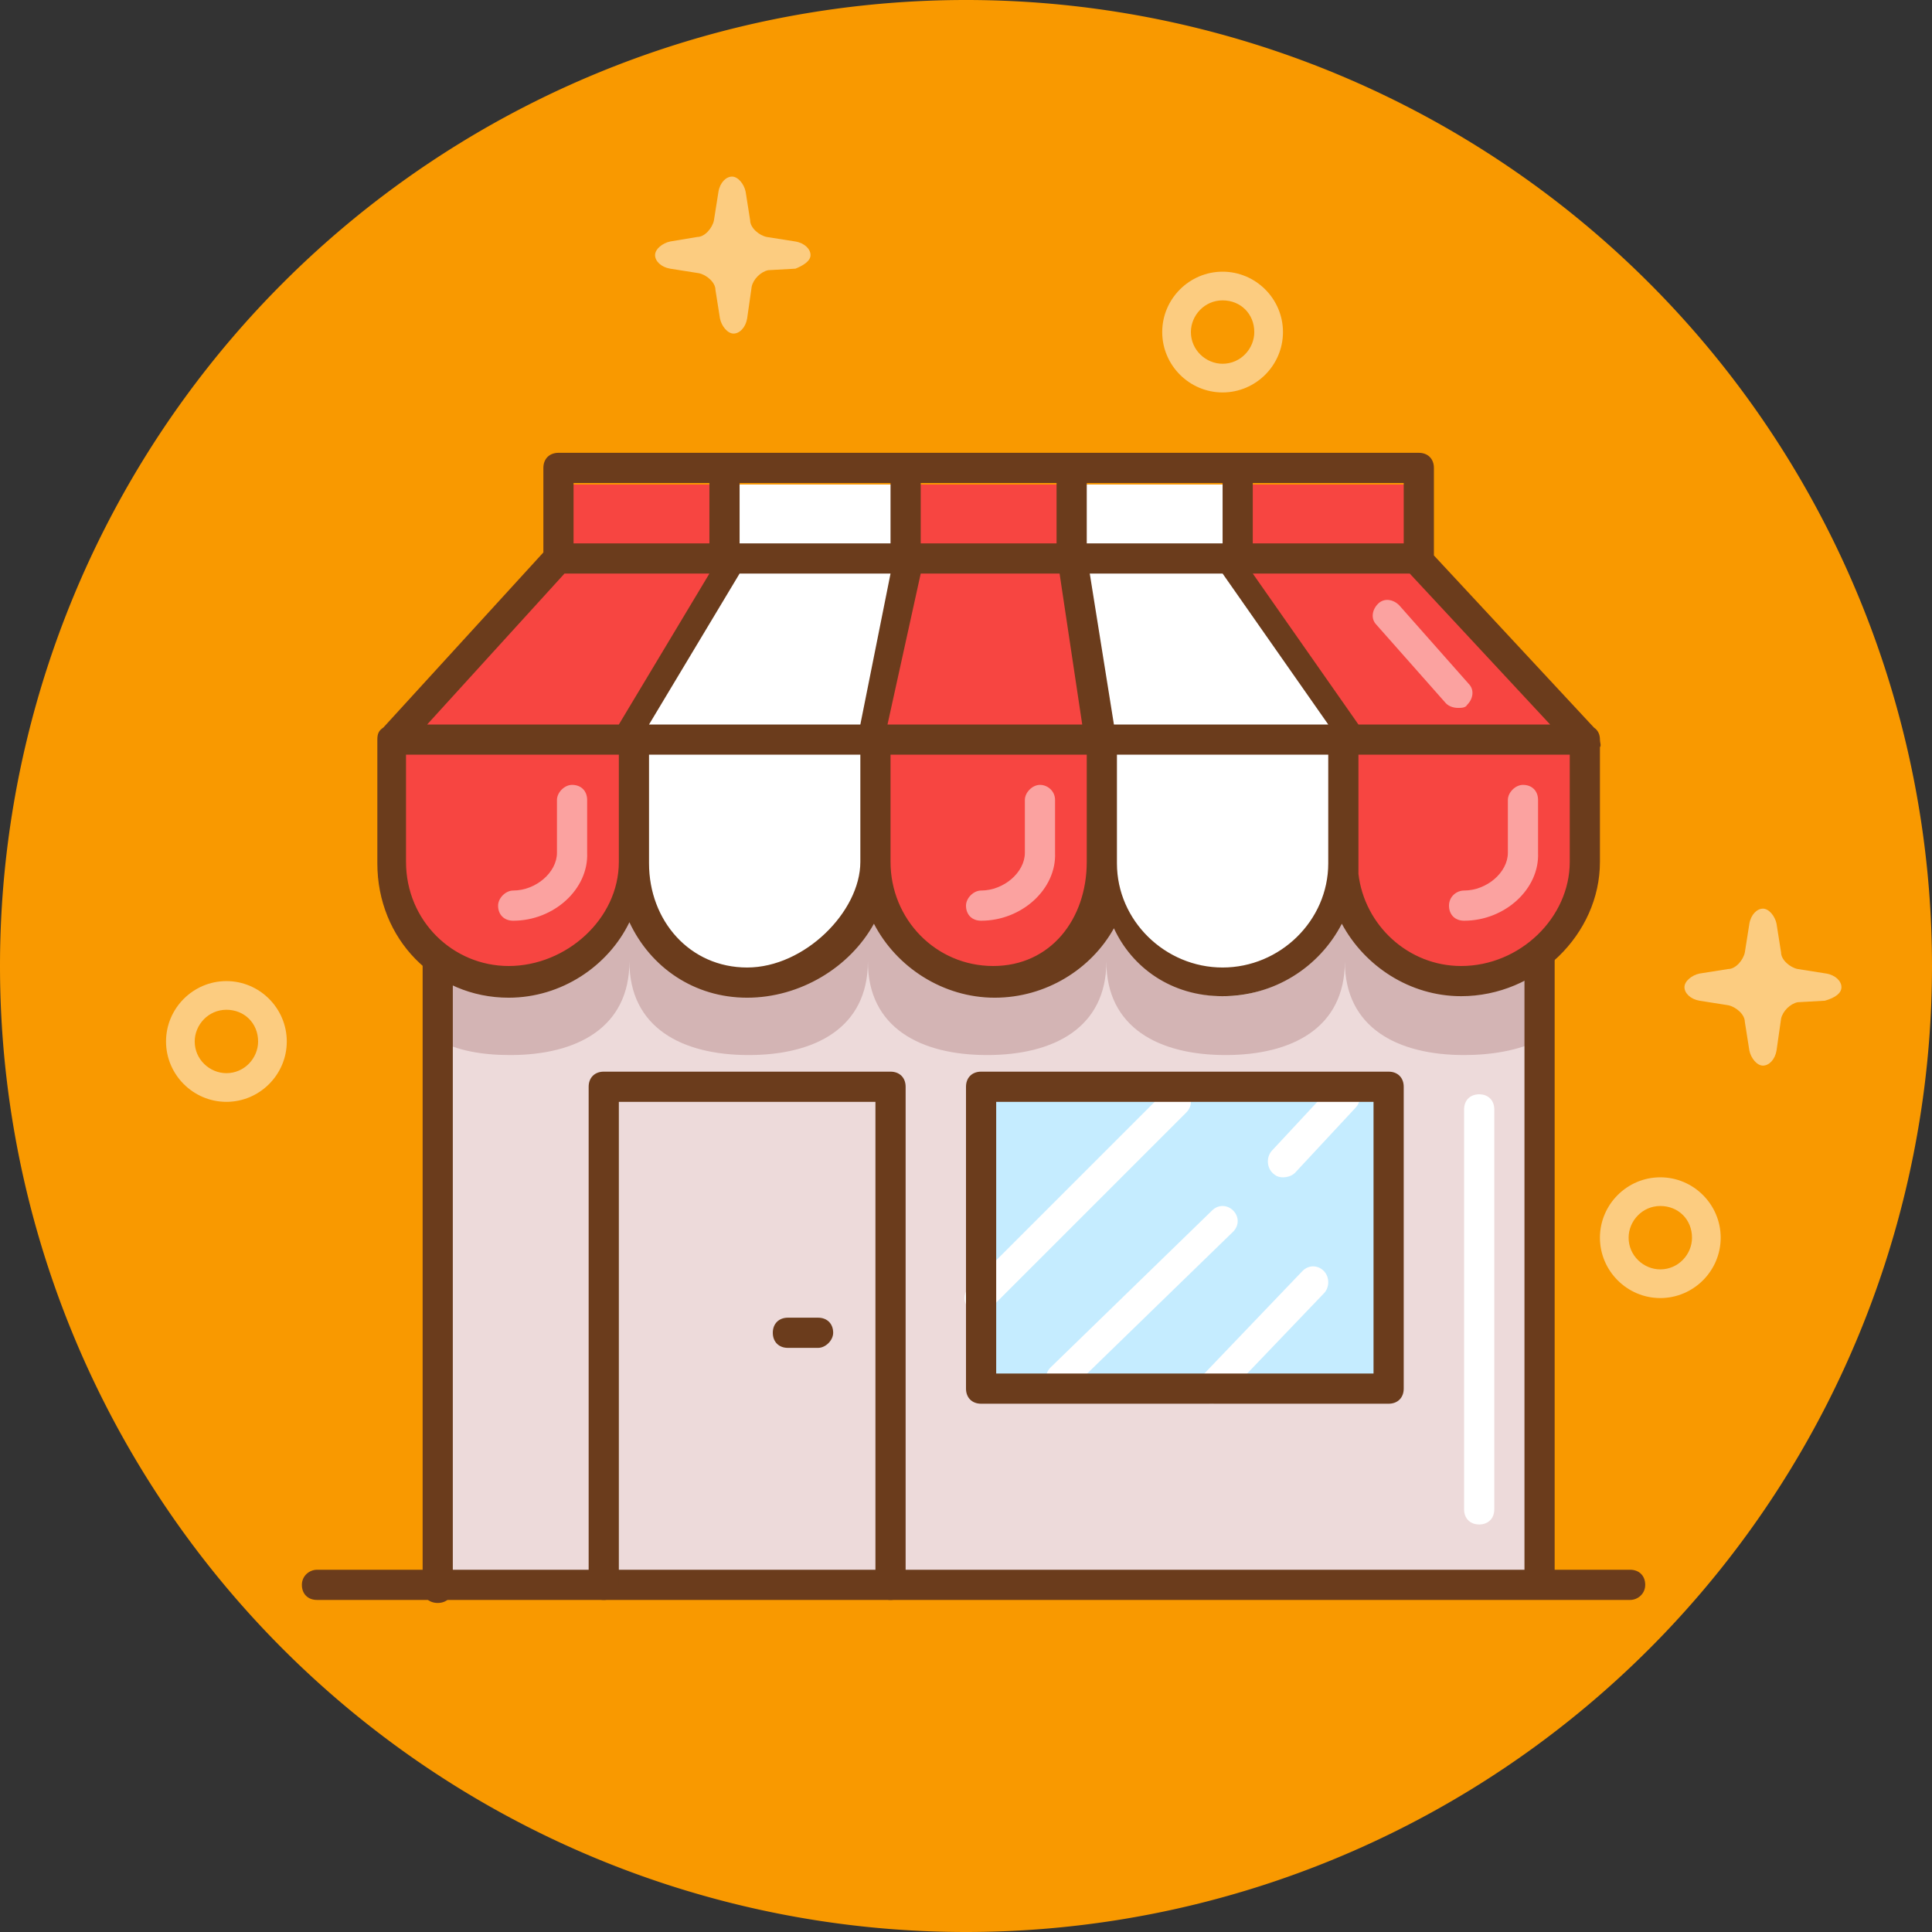 <?xml version="1.0" standalone="no"?><!DOCTYPE svg PUBLIC "-//W3C//DTD SVG 1.1//EN" "http://www.w3.org/Graphics/SVG/1.1/DTD/svg11.dtd"><svg t="1647503857984" class="icon" viewBox="0 0 1024 1024" version="1.1" xmlns="http://www.w3.org/2000/svg" p-id="13490" xmlns:xlink="http://www.w3.org/1999/xlink" width="200" height="200"><rect x="0" y="0" width="1024" height="1024" fill="#333333" stroke="none"/><defs><style type="text/css"></style></defs><path d="M512 512m-512 0a512 512 0 1 0 1024 0 512 512 0 1 0-1024 0Z" fill="#F99900" p-id="13491"></path><path d="M232 449.6h583.2v392H232z" fill="#EDDADA" p-id="13492"></path><path d="M232 551.2c10.4 5.6 23.2 8 38.4 8 35.2 0 63.2-14.4 63.2-49.6 0 35.2 28 49.6 63.2 49.6s63.2-14.4 63.2-49.6c0 35.2 28 49.6 63.2 49.6s63.2-14.4 63.2-49.6c0 35.2 28 49.6 63.2 49.6s63.2-14.4 63.2-49.6c0 35.2 28 49.6 63.2 49.6 14.4 0 28.8-2.4 40-8V440.8H232v110.4z" fill="#D3B4B4" p-id="13493"></path><path d="M816.8 840c-4.8 0-8.8 6.4-8.8 1.6V445.6H240v396c0 4.8-3.2 8-8 8s-8-3.2-8-8V437.6c0-4.8 3.2-8 8-8h584.8c4.8 0 7.2 3.2 7.2 8V832c0 4.8-2.4 8-7.2 8z" fill="#6B3C1C" p-id="13494"></path><path d="M839.2 394.4H209.6l87.2-97.6H752z" fill="#F74541" p-id="13495"></path><path d="M573.6 302.4L592 403.2h124L658.4 296zM461.6 402.4l-128.8-4 60-101.6 91.2 1.6z" fill="#FFFFFF" p-id="13496"></path><path d="M207.2 457.6c0 35.2 28 63.2 63.2 63.2s63.2-28 63.2-63.2V392H207.2v65.6z m252.8 0c0 35.2 28 63.2 63.2 63.2s63.2-28 63.2-63.2V392H460v65.6z m252.8 0c0 35.2 28 63.2 63.2 63.2s65.6-28 65.6-63.2V392H712.8v65.6z" fill="#F74541" p-id="13497"></path><path d="M332.8 464.8c0 35.2 28 63.2 63.2 63.2s63.2-28 63.2-63.2v-65.6H332.8v65.6z m252.8 0c0 35.2 28 63.2 63.2 63.2s63.2-28 63.2-63.2v-65.6H585.6v65.6z" fill="#FFFFFF" p-id="13498"></path><path d="M312.8 578.4h152v264h-152z" fill="#EDDADA" p-id="13499"></path><path d="M521.6 578.4h216v160h-216z" fill="#C5ECFF" p-id="13500"></path><path d="M300 256.8h447.2v37.6H300z" fill="#F74541" p-id="13501"></path><path d="M386.4 256.8H480v36.8H386.4zM564.8 256.8h93.6v36.8H564.8z" fill="#FFFFFF" p-id="13502"></path><path d="M433.6 714.4h-16c-4.8 0-8-3.2-8-8s3.2-8 8-8h16c4.8 0 8 3.2 8 8 0 4-4 8-8 8zM864 848H168c-4.8 0-8-3.2-8-8s4-8 8-8h696c4.8 0 8 3.2 8 8s-4 8-8 8z" fill="#6B3C1C" p-id="13503"></path><path d="M429.6 135.2c0-3.2-3.2-6.4-8-7.2l-15.2-2.4c-4-0.8-8.8-4.8-8.8-8.8l-2.4-15.2c-0.8-4-4-8-7.2-8s-6.4 3.2-7.2 8l-2.4 15.2c-0.8 4-4.8 8.8-8.8 8.8l-14.4 2.4c-4 0.8-8 4-8 7.2s3.2 6.4 8 7.2l15.2 2.4c4 0.8 8.8 4.8 8.8 8.8l2.4 15.2c0.8 4 4 8 7.2 8s6.4-3.2 7.2-8l2.4-16.8c0.8-4 4.8-8 8.8-8.8l14.4-0.8c4-1.6 8-4 8-7.2z" fill="#FFFFFF" opacity=".5" p-id="13504"></path><path d="M976 523.2c0-3.2-3.2-6.4-8-7.2l-15.2-2.4c-4-0.8-8.8-4.8-8.8-8.8l-2.4-15.2c-0.8-4-4-8-7.2-8s-6.4 3.2-7.2 8l-2.4 15.2c-0.8 4-4.8 8.8-8.8 8.8l-15.2 2.4c-4 0.8-8 4-8 7.2s3.2 6.4 8 7.2l15.2 2.4c4 0.8 8.8 4.8 8.8 8.8l2.4 15.2c0.8 4 4 8 7.2 8s6.4-3.2 7.2-8l2.4-16.8c0.8-4 4.8-8 8.8-8.8l14.4-0.8c5.6-1.6 8.8-4 8.8-7.2z" fill="#FFFFFF" opacity=".5" p-id="13505"></path><path d="M120 584c-17.6 0-32-14.4-32-32s14.4-32 32-32 32 14.4 32 32-14.4 32-32 32z m0-48.8c-9.6 0-16.8 8-16.8 16.8 0 9.6 8 16.8 16.8 16.8 9.6 0 16.8-8 16.8-16.8 0-9.6-7.2-16.8-16.8-16.8z" fill="#FFFFFF" opacity=".5" p-id="13506"></path><path d="M648 208c-17.6 0-32-14.4-32-32s14.4-32 32-32 32 14.4 32 32-14.4 32-32 32z m0-48.8c-9.6 0-16.8 8-16.8 16.8 0 9.6 8 16.8 16.8 16.8 9.6 0 16.8-8 16.8-16.8 0-9.6-7.2-16.8-16.8-16.8z" fill="#FFFFFF" opacity=".5" p-id="13507"></path><path d="M880 688c-17.6 0-32-14.4-32-32s14.4-32 32-32 32 14.4 32 32-14.4 32-32 32z m0-48.8c-9.6 0-16.8 8-16.8 16.8 0 9.6 8 16.8 16.8 16.8 9.6 0 16.8-8 16.8-16.8 0-9.6-7.2-16.8-16.8-16.8z" fill="#FFFFFF" opacity=".5" p-id="13508"></path><path d="M776 488c-4.8 0-8-3.2-8-8s4-8 8-8c12 0 23.2-9.6 23.2-20V424c0-4 4-8 8-8 4.8 0 8 3.2 8 8v28c0.8 19.2-17.6 36-39.2 36z" fill="#FFFFFF" opacity=".5" p-id="13509"></path><path d="M520 488c-4.8 0-8-3.2-8-8 0-4 4-8 8-8 12 0 23.2-9.6 23.2-20V424c0-4 4-8 8-8s8 3.2 8 8v28C560 471.2 541.6 488 520 488z" fill="#FFFFFF" opacity=".5" p-id="13510"></path><path d="M272 488c-4.8 0-8-3.2-8-8 0-4 4-8 8-8 12 0 23.2-9.6 23.2-20V424c0-4 4-8 8-8 4.8 0 8 3.2 8 8v28C312 471.2 293.6 488 272 488z" fill="#FFFFFF" opacity=".5" p-id="13511"></path><path d="M772.8 375.2c-2.4 0-4.8-0.8-6.4-2.4l-36.8-41.6c-3.2-3.2-2.4-8 0.8-11.2 3.2-3.2 8-2.4 11.2 0.8l36.8 41.6c3.2 3.2 2.4 8-0.8 11.2-0.8 1.6-3.2 1.6-4.8 1.6z" fill="#FFFFFF" opacity=".5" p-id="13512"></path><path d="M784 808c-4.8 0-8-3.2-8-8V588c0-4.8 3.2-8 8-8s8 3.2 8 8V800c0 4.8-3.2 8-8 8zM519.2 696c-2.4 0-4-0.8-5.6-2.4-3.2-3.2-3.2-8 0-11.2l104-104c3.2-3.2 8-3.2 11.2 0 3.2 3.2 3.2 8 0 11.2l-104 104c-1.6 1.6-3.2 2.4-5.6 2.4zM562.4 738.4c-2.4 0-4-0.8-5.6-2.4-3.2-3.2-3.2-8 0-11.2l85.6-83.2c3.2-3.2 8-3.2 11.2 0 3.2 3.2 3.2 8 0 11.2L568 736c-1.6 1.6-3.2 2.4-5.6 2.4zM680 624c-2.4 0-4-0.8-5.6-2.4-3.2-3.2-3.2-8.8 0-12l32-34.4c3.2-3.2 8.8-3.2 12 0 3.2 3.2 3.2 8.8 0 12l-32 34.4c-1.6 1.6-4 2.4-6.4 2.4zM642.4 744c-2.4 0-4-0.8-5.6-2.4-3.2-3.2-3.2-8.8 0-12l53.6-56c3.2-3.2 8-3.2 11.2 0 3.2 3.2 3.2 8.8 0 12l-53.6 56c-1.6 1.6-4 2.4-5.6 2.4z" fill="#FFFFFF" p-id="13513"></path><path d="M736 744H520c-4.8 0-8-3.2-8-8V576c0-4.8 3.2-8 8-8h216c4.8 0 8 3.2 8 8v160c0 4.8-3.2 8-8 8z m-208-16h200V584H528v144zM472 848c-4.8 0-8-3.2-8-8V584H328v256c0 4.8-3.2 8-8 8s-8-3.2-8-8V576c0-4.8 3.2-8 8-8h152c4.8 0 8 3.2 8 8v264c0 4.8-3.2 8-8 8zM848 392c0-2.4-0.8-4.8-3.2-6.4L760 294.4V248c0-4.8-3.2-8-8-8H296c-4.8 0-8 3.2-8 8v44.8L203.2 385.6c-2.4 1.6-3.2 3.2-3.2 6.4v65.6c0 40 30.4 71.2 69.6 71.2 28 0 52.8-16.8 64-40 11.2 24 34.4 40 62.4 40s54.4-16 67.2-39.2c12 23.2 36.8 39.2 64 39.2 27.2 0 51.2-15.2 63.2-36.8C600 512.8 620.8 528 648 528c27.2 0 51.2-15.2 63.2-38.4 12 22.4 36 38.4 63.2 38.4 40 0 73.6-32.8 73.6-71.2v-60.8c0.8-0.8 0-2.4 0-4zM744 256v32H664v-32h80z m-96 0v32h-72v-32h72z m-88 0v32h-72v-32h72z m-88 0v32H392v-32h80z m-96 0v32h-72v-32h72z m-48 200.8c0 30.4-28 55.2-58.4 55.2-29.6 0-54.4-24-54.4-55.2V400H328v56.8z m0-72.8H226.4l72.8-80H376l-48 80z m128 72.8c0 26.4-29.6 56-60 56S344 488 344 457.6V400h112v56.8z m0-72.8H344l48-80h80l-16 80z m32-80h73.6l12 80H470.4L488 304z m88 152.8c0 30.4-19.2 55.2-49.6 55.2-30.4 0-54.4-24.8-54.4-55.2V400h104v56.8z m1.6-152.8H648l56 80H590.4l-12.8-80zM704 457.6c0 30.4-25.6 55.2-56 55.2s-56-24.8-56-55.2V400h112v57.6zM664 304h83.2l74.4 80H720l-56-80z m168 152.8c0 29.6-26.4 55.2-57.6 55.2-28 0-51.2-21.6-54.4-48.8V400h112v56.8z" fill="#6B3C1C" p-id="13514"></path></svg>